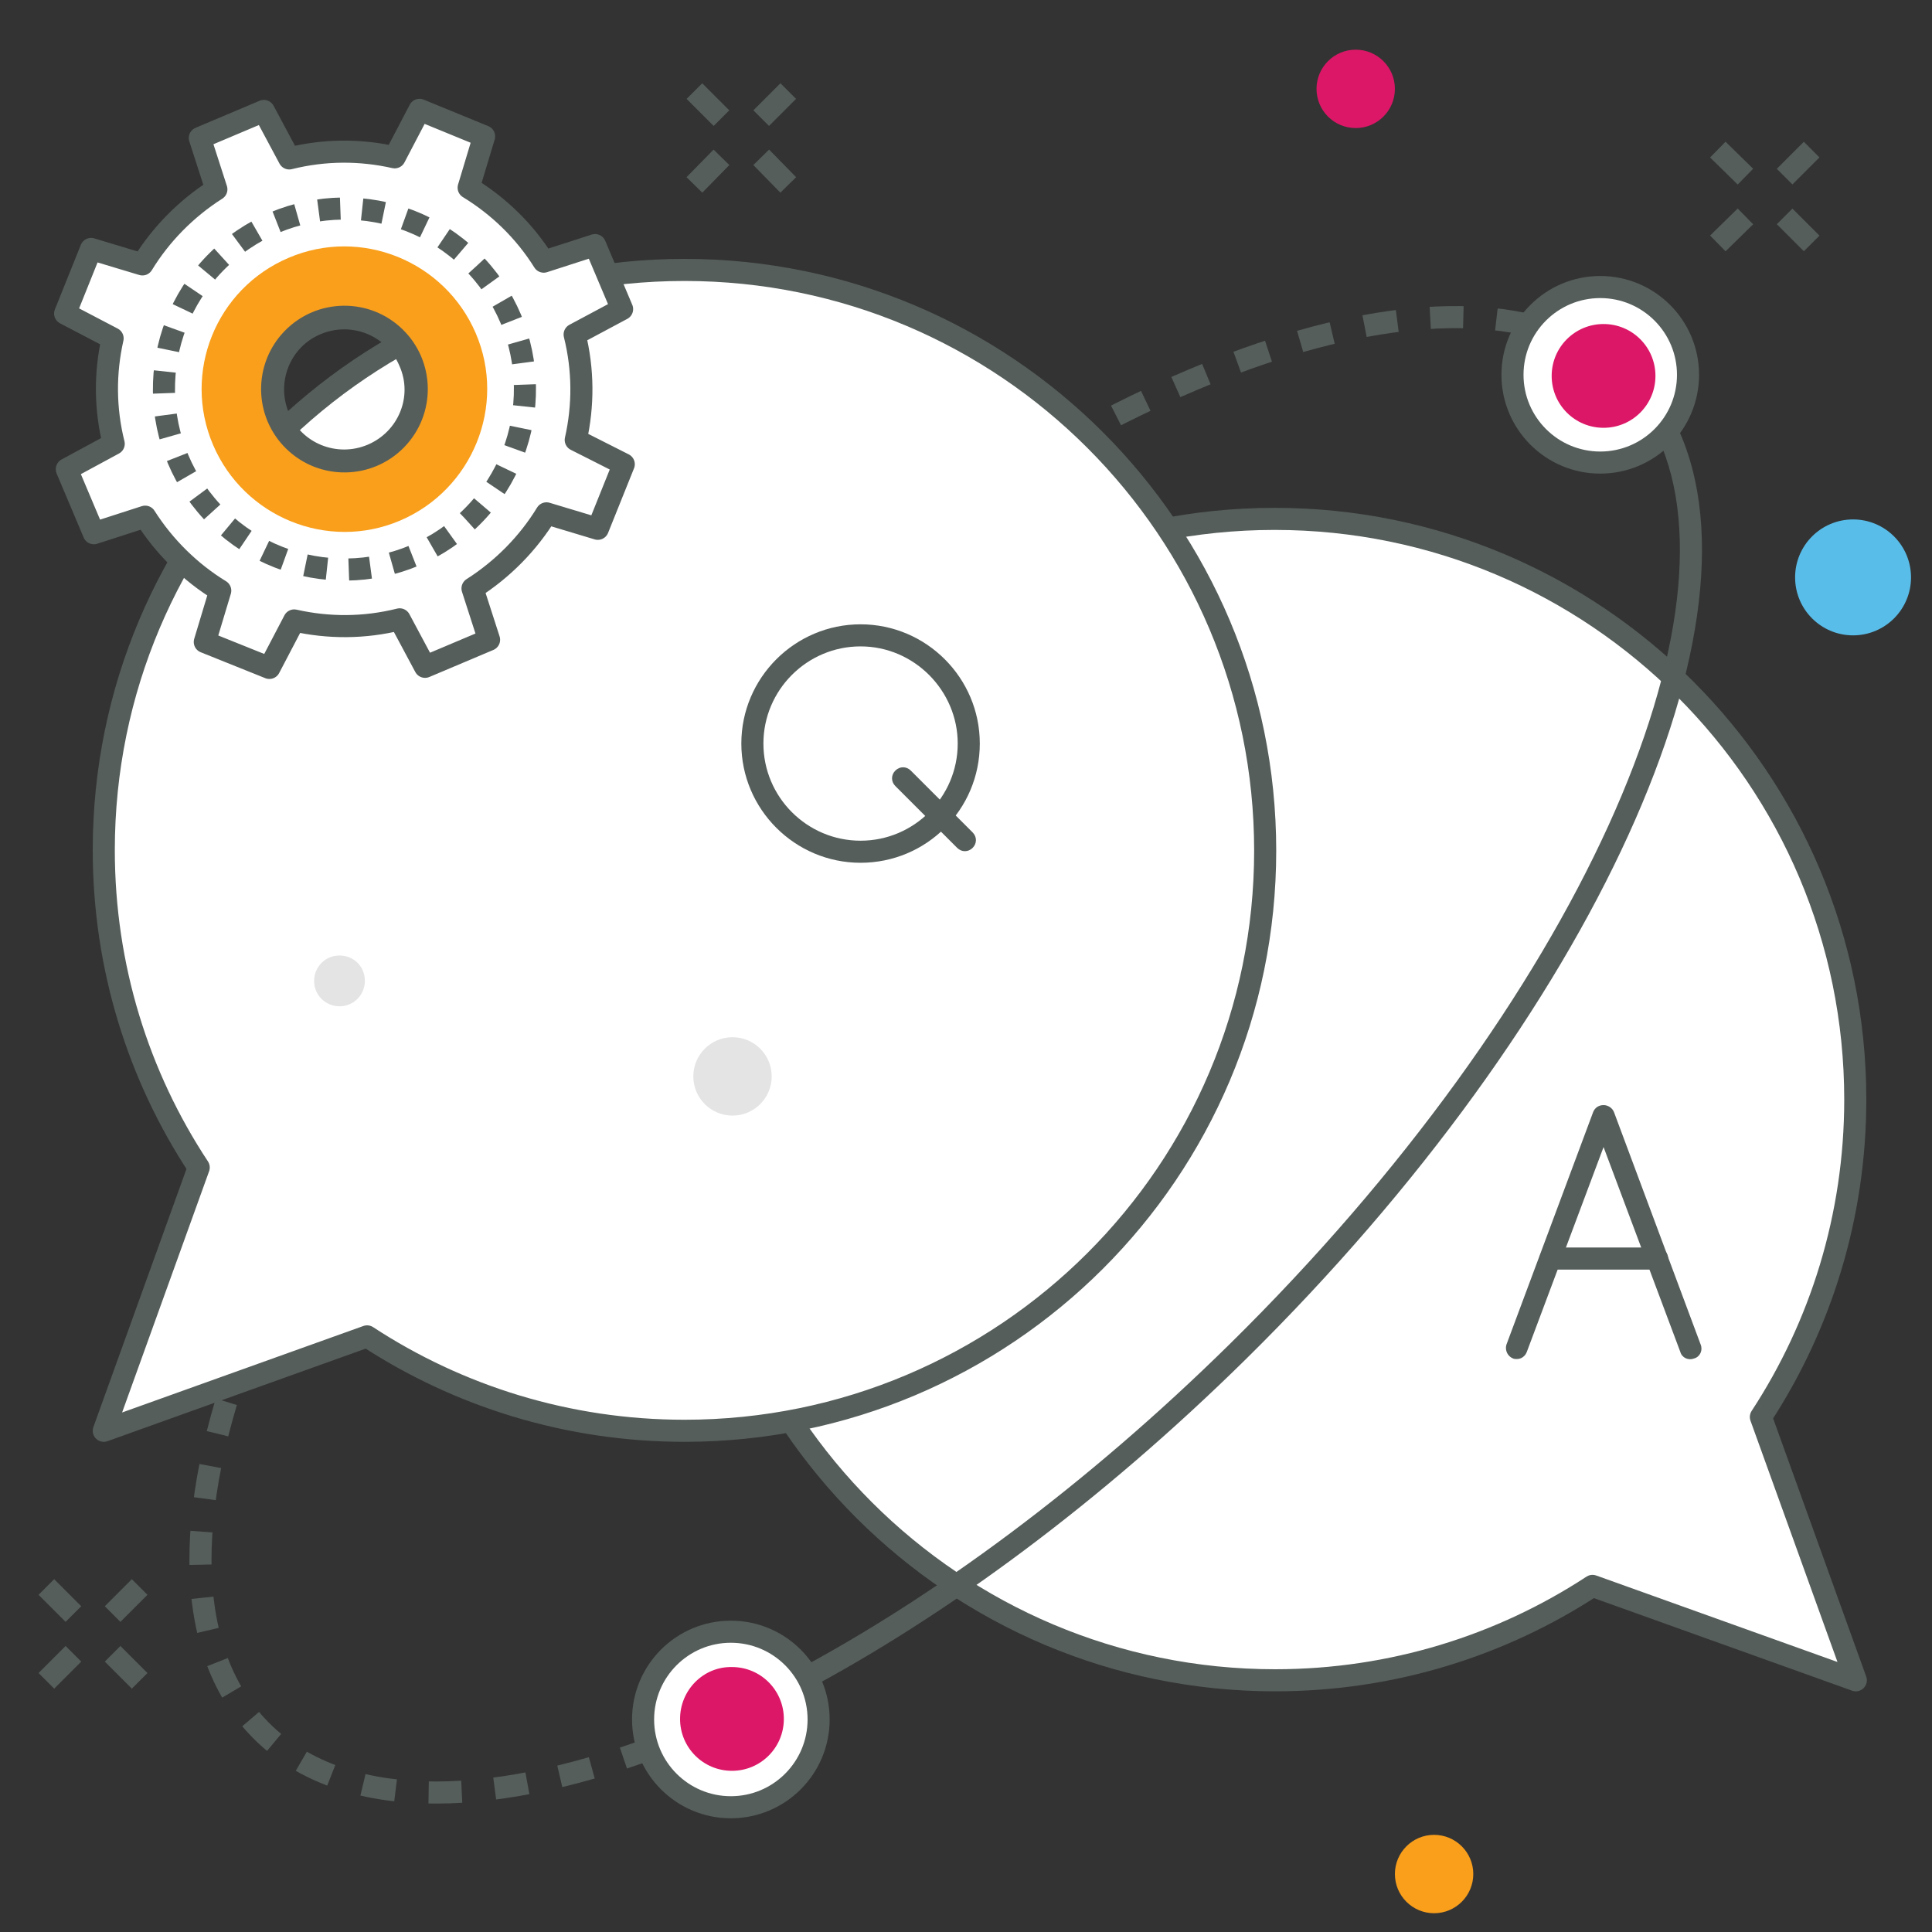 <svg xmlns="http://www.w3.org/2000/svg" viewBox="0 0 350 350"><rect x="0" y="0" width="350" height="350" fill="#333333" stroke="none"/><style>.st1,.st2,.st3{stroke:#555e5b;stroke-width:4;stroke-miterlimit:10}.st1{stroke-linecap:round;stroke-linejoin:round;fill:#fff}.st2,.st3{fill:none}.st3{fill:#fff}.st4{fill:#dc1767}.st5{fill:#f99f1c}.st7{fill:#e4e4e4}.st11{fill:#555e5b}</style><path d="M118.6 316.5c-31 11.5-57.1 11.4-71.4-3.1-29.3-29.7 2.6-108.5 71.1-176.1C175.7 80.7 240.7 50 277.5 59" fill="none" stroke="#555e5b" stroke-width="4" stroke-miterlimit="10" stroke-dasharray="6" id="Layer_17"/><g id="Layer_10"><path class="st1" d="M319 256.7c10.8-16.5 17.1-36.3 17.1-57.5C336.1 141.1 289 94 230.9 94s-105.2 47.1-105.2 105.2S172.9 304.4 231 304.4c21.2 0 41-6.3 57.5-17.1l47.7 17.1-17.2-47.7z"/><path class="st1" d="M36 211.5C25.1 195 18.8 175.2 18.8 154 18.8 95.9 65.9 48.9 124 48.9S229.2 96 229.2 154.1 182.1 259.2 124 259.2c-21.2 0-41-6.3-57.5-17.1l-47.7 17.1L36 211.5z"/></g><g id="Layer_8"><path class="st2" d="M301.4 76.9c17.9 34.3-14.1 105.8-77.1 167.9-26.2 25.8-54 46.3-79.9 60"/><circle class="st3" cx="289.9" cy="67.9" r="15.9"/><circle class="st3" cx="132.4" cy="311.5" r="15.9"/></g><g id="Layer_11"><path class="st4" d="M281.1 68.1c0 5.2 4.2 9.4 9.4 9.4s9.4-4.2 9.4-9.4-4.2-9.4-9.4-9.4-9.4 4.2-9.4 9.4zM123.2 311.4c0 5.2 4.2 9.4 9.4 9.4s9.4-4.2 9.4-9.4-4.2-9.4-9.4-9.4c-5.2-.1-9.4 4.2-9.4 9.4z"/><circle class="st5" cx="259.8" cy="339.5" r="7.1"/><path d="M346.2 104.6c0 5.8-4.7 10.5-10.5 10.5s-10.5-4.7-10.5-10.5 4.7-10.5 10.5-10.5 10.5 4.7 10.5 10.5z" fill="#59bde9"/><circle class="st4" cx="245.6" cy="16.1" r="7.1"/><circle class="st7" cx="132.7" cy="195" r="7.1"/><path class="st7" d="M66.1 177.7c0 2.5-2 4.6-4.6 4.6-2.5 0-4.6-2-4.6-4.6 0-2.5 2-4.6 4.6-4.6 2.6 0 4.6 2 4.6 4.6z"/><path class="st2" d="M137.9 21.4l4.9-4.9M125.8 33.5l4.9-5M137.9 28.5l4.9 5M125.8 16.5l4.9 4.9"/><g><path class="st2" d="M323.3 32l4.9-4.9M311.2 44.1l5-4.9"/><g><path class="st2" d="M323.3 39.2l4.9 4.9M311.2 27.1l5 4.9"/></g></g><g><path class="st2" d="M20.4 292.4l4.9-4.9M8.4 304.5l4.9-4.9"/><g><path class="st2" d="M20.4 299.6l4.9 4.9M8.4 287.5l4.9 4.9"/></g></g></g><g id="Layer_14"><path d="M104.3 79.7c1.4-6.2 1.4-12.7-.2-19.1l8.6-4.6-4.9-11.6-9.3 3C95 41.8 90.3 37.3 84.9 34l2.8-9.3L76 19.9l-4.5 8.6c-6.2-1.4-12.7-1.4-19.1.2l-4.6-8.6L36.2 25l3 9.3c-5.5 3.5-10.1 8.2-13.4 13.6l-9.3-2.8-4.7 11.7 8.6 4.5C19 67.5 19 74 20.6 80.4L12.1 85 17 96.6l9.3-3c3.5 5.5 8.2 10.1 13.6 13.4l-2.8 9.3 11.7 4.7 4.5-8.6c6.2 1.4 12.7 1.4 19.1-.2l4.6 8.6 11.6-4.9-3-9.3c5.5-3.5 10.1-8.2 13.4-13.6l9.3 2.8 4.7-11.7-8.7-4.4zm-36.9 2.7c-6.6 2.8-14.2-.3-16.9-6.8-2.8-6.6.3-14.2 6.8-16.9 6.6-2.8 14.2.3 16.9 6.8 2.9 6.5-.2 14.1-6.8 16.9z" fill="#fff" stroke="#555e5b" stroke-width="4" stroke-linejoin="round" stroke-miterlimit="10"/><ellipse transform="rotate(-42.97 62.376 70.492)" cx="62.4" cy="70.5" rx="32.7" ry="32.7" fill="none" stroke="#555e5b" stroke-width="4" stroke-miterlimit="10" stroke-dasharray="3.953,3.953"/><path class="st5" d="M86.2 60.4c-5.6-13.1-20.8-19.3-33.9-13.7C39.1 52.3 33 67.5 38.6 80.6c5.6 13.1 20.8 19.3 33.9 13.7 13.1-5.6 19.3-20.8 13.7-33.9zM67.5 82.5c-6.7 2.8-14.3-.3-17.2-6.9-2.8-6.7.3-14.3 6.9-17.2 6.7-2.8 14.3.3 17.2 6.9 2.9 6.7-.2 14.4-6.9 17.2z"/><ellipse transform="rotate(-45.71 62.382 70.493)" cx="62.4" cy="70.5" rx="13.1" ry="13.1" fill="none" stroke="#555e5b" stroke-width="4" stroke-linejoin="round" stroke-miterlimit="10"/></g><g id="Layer_15"><path class="st11" d="M155.9 156.3c-11.9 0-21.6-9.7-21.6-21.6 0-11.9 9.7-21.6 21.6-21.6 11.9 0 21.6 9.7 21.6 21.6 0 12-9.7 21.6-21.6 21.6zm0-39.2c-9.7 0-17.6 7.9-17.6 17.6 0 9.7 7.9 17.6 17.6 17.6 9.7 0 17.6-7.9 17.6-17.6 0-9.6-7.9-17.6-17.6-17.6z"/><path class="st11" d="M174.8 154.2c-.5 0-1-.2-1.4-.6l-11.2-11.2c-.8-.8-.8-2 0-2.8.8-.8 2-.8 2.8 0l11.2 11.2c.8.8.8 2 0 2.8-.4.4-.9.6-1.4.6zM274.8 246.2c-.2 0-.5 0-.7-.1-1-.4-1.5-1.5-1.2-2.5l15.7-42.1c.3-.8 1-1.3 1.9-1.3.8 0 1.6.5 1.9 1.3l15.7 42.1c.4 1-.1 2.2-1.2 2.5-1 .4-2.2-.1-2.5-1.2l-13.9-37.1-13.9 37.1c-.3.8-1 1.3-1.8 1.3z"/><path class="st11" d="M300.2 230h-19.3c-1.1 0-2-.9-2-2s.9-2 2-2h19.3c1.1 0 2 .9 2 2-.1 1.1-.9 2-2 2z"/></g></svg>